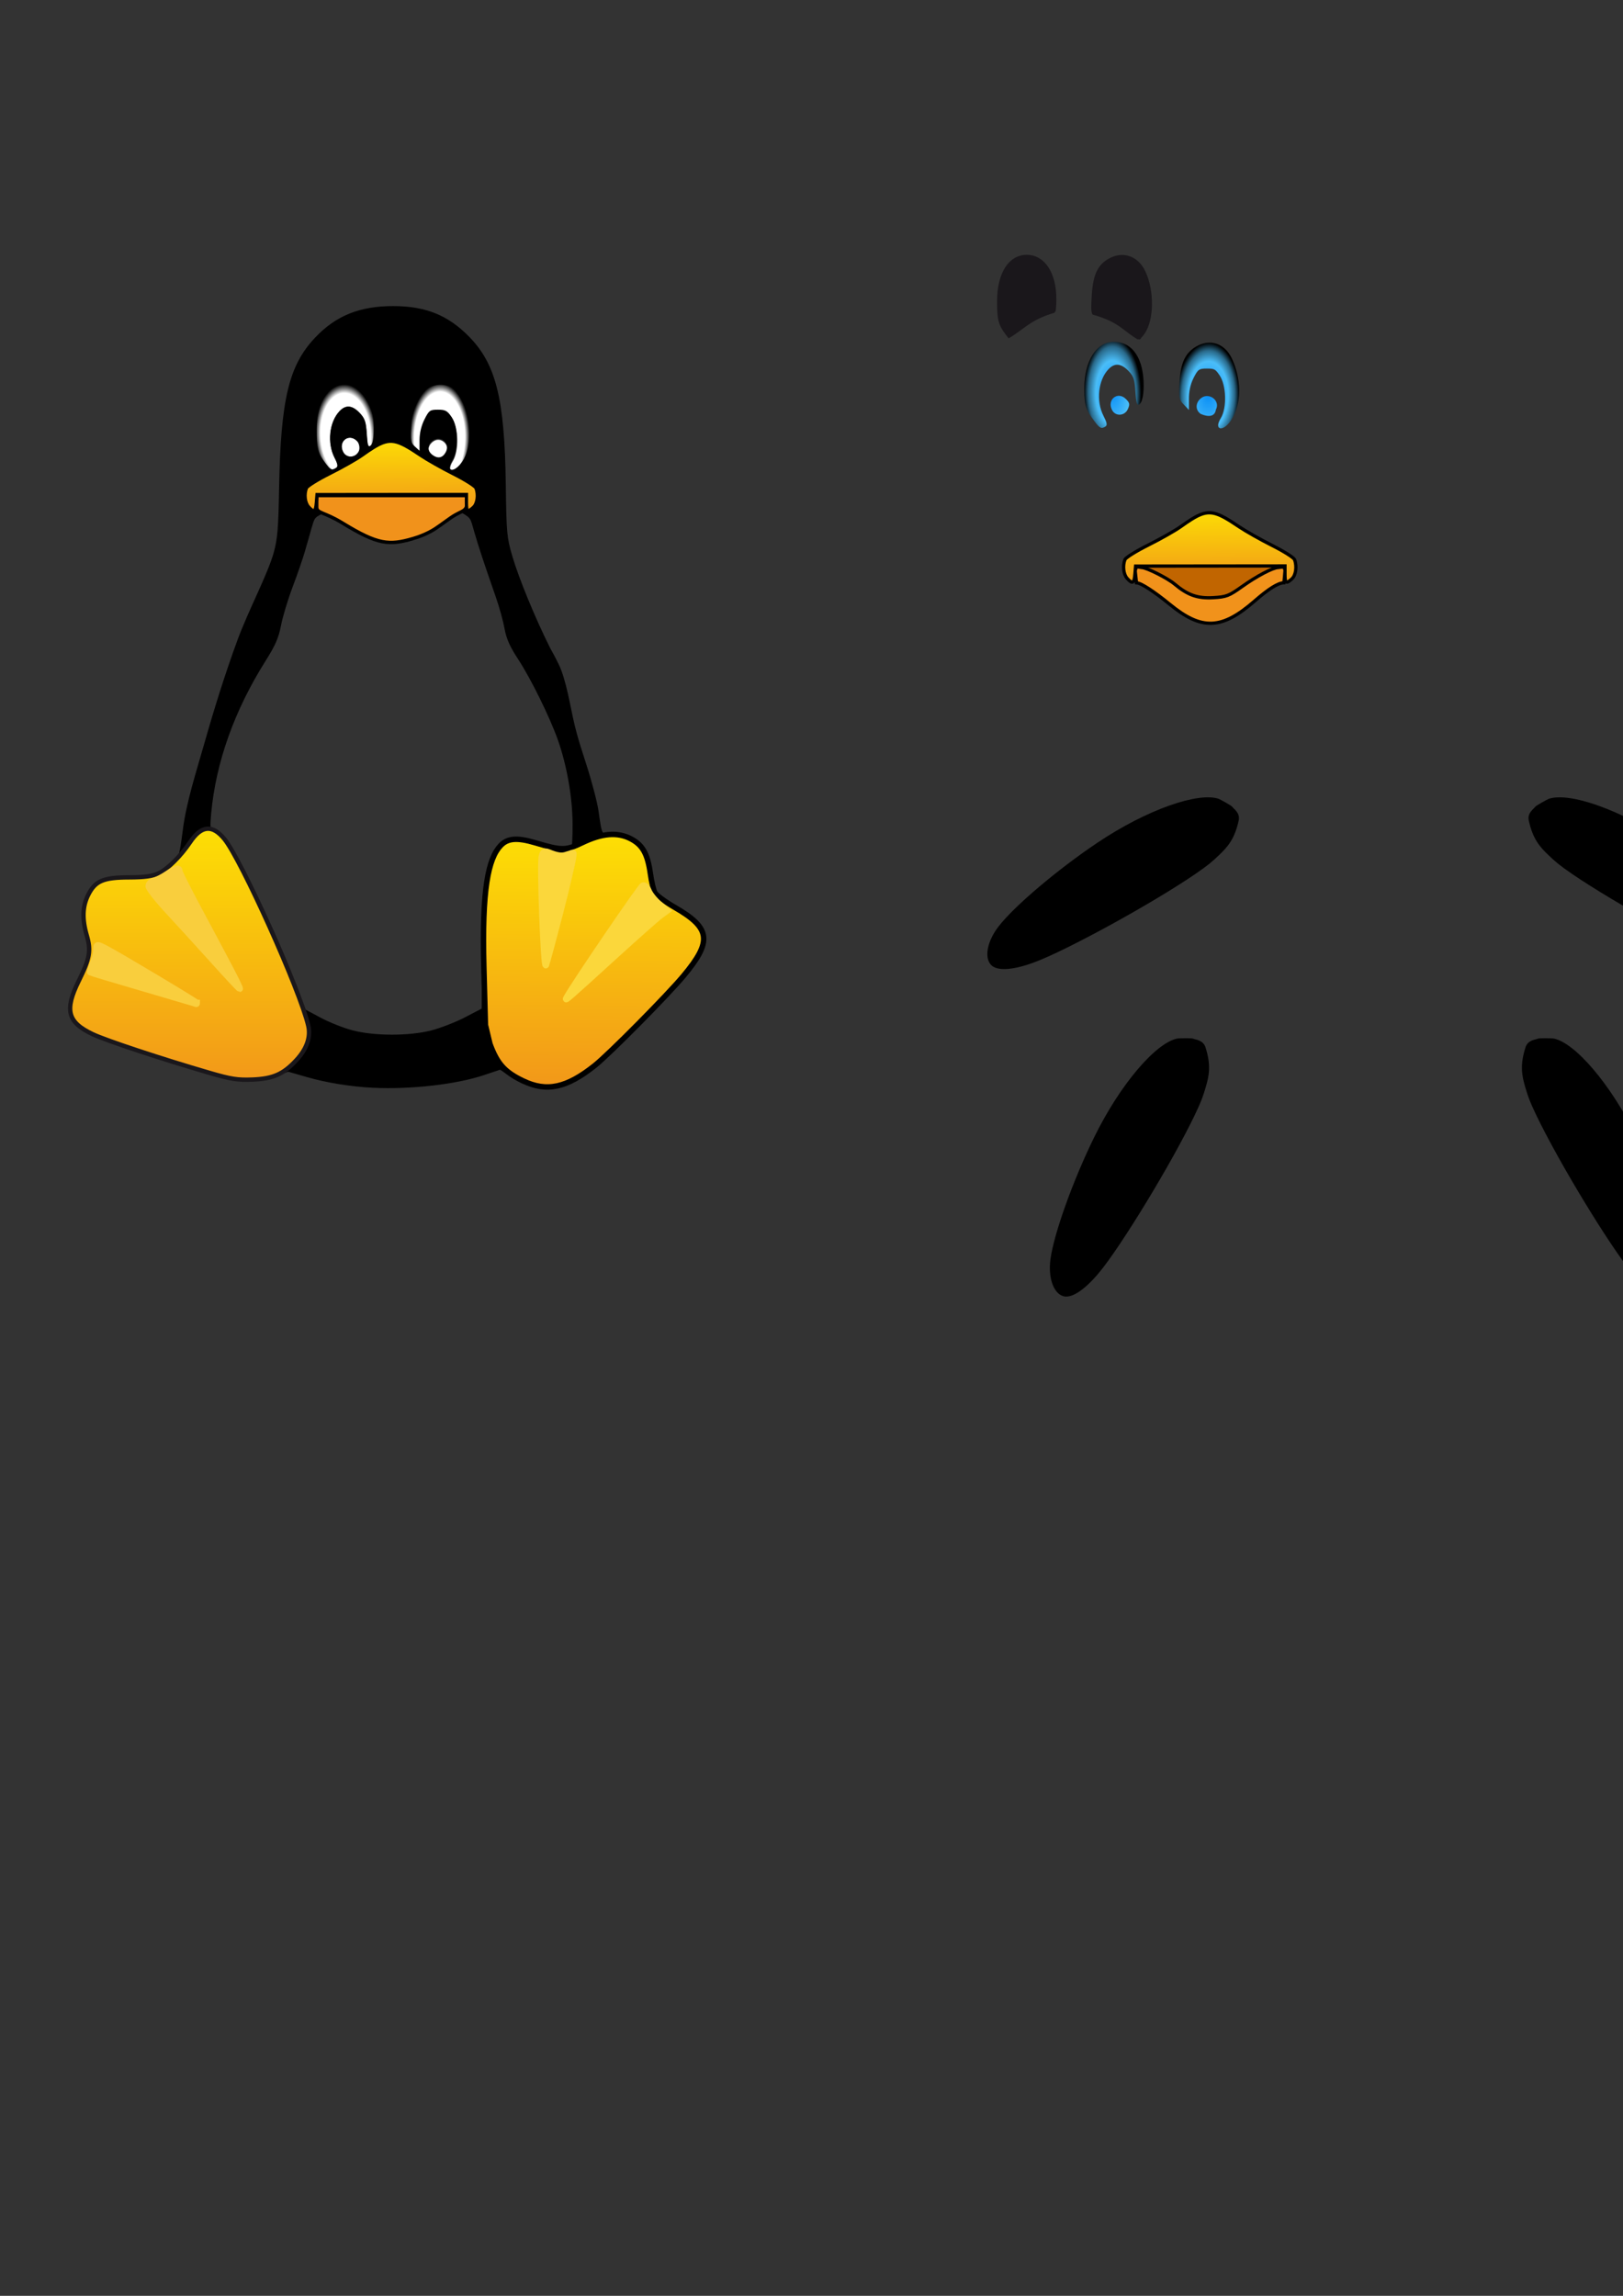 <?xml version="1.0" encoding="UTF-8" standalone="no"?>
<!-- Created with Inkscape (http://www.inkscape.org/) -->

<svg
   xmlns:dc="http://purl.org/dc/elements/1.1/"
   xmlns:cc="http://creativecommons.org/ns#"
   xmlns:rdf="http://www.w3.org/1999/02/22-rdf-syntax-ns#"
   xmlns:svg="http://www.w3.org/2000/svg"
   xmlns="http://www.w3.org/2000/svg"
   xmlns:xlink="http://www.w3.org/1999/xlink"
   xmlns:sodipodi="http://sodipodi.sourceforge.net/DTD/sodipodi-0.dtd"
   xmlns:inkscape="http://www.inkscape.org/namespaces/inkscape"
   width="210mm"
   height="297mm"
   viewBox="0 0 744.094 1052.362"
   id="svg2"
   version="1.1"
   inkscape:version="0.91 r13725"
   sodipodi:docname="drawing2.svg">
  <rect x="0" y="0" width="744.094" height="1052.362" fill="#333333" stroke="none"/>
  <defs
     id="defs4">
    <linearGradient
       id="linearGradient5895"
       inkscape:collect="always">
      <stop
         id="stop5897"
         offset="0"
         style="stop-color:#ffffff;stop-opacity:1" />
      <stop
         style="stop-color:#ffffff;stop-opacity:1"
         offset="0.605"
         id="stop5899" />
      <stop
         id="stop5901"
         offset="0.824"
         style="stop-color:#ffffff;stop-opacity:1" />
      <stop
         id="stop5903"
         offset="1"
         style="stop-color:#000000;stop-opacity:1" />
    </linearGradient>
    <linearGradient
       inkscape:collect="always"
       id="linearGradient5883">
      <stop
         style="stop-color:#ffffff;stop-opacity:1"
         offset="0"
         id="stop5885" />
      <stop
         id="stop5887"
         offset="0.585"
         style="stop-color:#ffffff;stop-opacity:1" />
      <stop
         style="stop-color:#ffffff;stop-opacity:1"
         offset="0.842"
         id="stop5889" />
      <stop
         style="stop-color:#000000;stop-opacity:1"
         offset="1"
         id="stop5891" />
    </linearGradient>
    <linearGradient
       id="linearGradient5829"
       inkscape:collect="always">
      <stop
         id="stop5831"
         offset="0"
         style="stop-color:#0a8ff6;stop-opacity:1" />
      <stop
         style="stop-color:#4abdf8;stop-opacity:1"
         offset="0.649"
         id="stop5833" />
      <stop
         id="stop5835"
         offset="0.851"
         style="stop-color:#29698a;stop-opacity:1;" />
      <stop
         id="stop5837"
         offset="1"
         style="stop-color:#000000;stop-opacity:1" />
    </linearGradient>
    <linearGradient
       inkscape:collect="always"
       id="linearGradient5778">
      <stop
         style="stop-color:#0a8ff6;stop-opacity:1"
         offset="0"
         id="stop5780" />
      <stop
         id="stop5800"
         offset="0.585"
         style="stop-color:#4abdf8;stop-opacity:1" />
      <stop
         style="stop-color:#29698a;stop-opacity:1;"
         offset="0.841"
         id="stop5802" />
      <stop
         style="stop-color:#000000;stop-opacity:1"
         offset="1"
         id="stop5782" />
    </linearGradient>
    <linearGradient
       inkscape:collect="always"
       id="linearGradient5387">
      <stop
         style="stop-color:#f1921b;stop-opacity:1"
         offset="0"
         id="stop5389" />
      <stop
         style="stop-color:#f1921b;stop-opacity:1"
         offset="1"
         id="stop5391" />
    </linearGradient>
    <linearGradient
       id="linearGradient5329"
       inkscape:collect="always">
      <stop
         id="stop5331"
         offset="0"
         style="stop-color:#fcdc05;stop-opacity:1" />
      <stop
         id="stop5333"
         offset="1"
         style="stop-color:#f29a18;stop-opacity:1" />
    </linearGradient>
    <linearGradient
       inkscape:collect="always"
       id="linearGradient6860">
      <stop
         style="stop-color:#fddf04;stop-opacity:1;"
         offset="0"
         id="stop6862" />
      <stop
         style="stop-color:#f29819;stop-opacity:1"
         offset="1"
         id="stop6864" />
    </linearGradient>
    <linearGradient
       inkscape:collect="always"
       xlink:href="#linearGradient6860"
       id="linearGradient6870"
       x1="405.056"
       y1="528.645"
       x2="404.092"
       y2="643.55"
       gradientUnits="userSpaceOnUse"
       gradientTransform="translate(-87.5,17.5)" />
    <linearGradient
       inkscape:collect="always"
       xlink:href="#linearGradient5387"
       id="linearGradient5385"
       x1="484.938"
       y1="112.879"
       x2="485.188"
       y2="132.879"
       gradientUnits="userSpaceOnUse"
       gradientTransform="matrix(1.059,0,0,1.019,122.563,-207.308)" />
    <linearGradient
       inkscape:collect="always"
       xlink:href="#linearGradient5329"
       id="linearGradient5638-3"
       gradientUnits="userSpaceOnUse"
       gradientTransform="translate(385.29,-532.03)"
       x1="312.009"
       y1="309.112"
       x2="312.314"
       y2="341.41" />
    <linearGradient
       inkscape:collect="always"
       xlink:href="#linearGradient5329"
       id="linearGradient5638-3-9"
       gradientUnits="userSpaceOnUse"
       gradientTransform="translate(323.763,-427.956)"
       x1="312.009"
       y1="309.112"
       x2="312.314"
       y2="341.41" />
    <radialGradient
       inkscape:collect="always"
       xlink:href="#linearGradient5778"
       id="radialGradient5784"
       cx="650.297"
       cy="518.639"
       fx="650.297"
       fy="518.639"
       r="13.084"
       gradientTransform="matrix(1.004,-0.007,0.013,1.917,-315.031,-811.782)"
       gradientUnits="userSpaceOnUse" />
    <radialGradient
       inkscape:collect="always"
       xlink:href="#linearGradient5829"
       id="radialGradient5827"
       cx="687.337"
       cy="518.552"
       fx="687.337"
       fy="518.552"
       r="13.398"
       gradientTransform="matrix(1.066,0.023,-0.039,1.805,-324.063,-772.585)"
       gradientUnits="userSpaceOnUse" />
    <radialGradient
       inkscape:collect="always"
       xlink:href="#linearGradient5883"
       id="radialGradient5827-5"
       cx="687.337"
       cy="518.552"
       fx="687.337"
       fy="518.552"
       r="13.398"
       gradientTransform="matrix(1.029,0.016,-0.03,1.864,-303.082,-798.3)"
       gradientUnits="userSpaceOnUse" />
    <radialGradient
       inkscape:collect="always"
       xlink:href="#linearGradient5895"
       id="radialGradient5784-0"
       cx="650.774"
       cy="518.744"
       fx="650.774"
       fy="518.744"
       r="13.084"
       gradientTransform="matrix(1.066,-0.052,0.086,1.775,-392.782,-708.888)"
       gradientUnits="userSpaceOnUse" />
    <linearGradient
       inkscape:collect="always"
       xlink:href="#linearGradient6860"
       id="linearGradient6039"
       gradientUnits="userSpaceOnUse"
       gradientTransform="translate(297.218,26.794)"
       x1="451.742"
       y1="128.112"
       x2="451.758"
       y2="244.612" />
  </defs>
  <sodipodi:namedview
     id="base"
     pagecolor="#ffffff"
     bordercolor="#666666"
     borderopacity="1.0"
     inkscape:pageopacity="0.0"
     inkscape:pageshadow="2"
     inkscape:zoom="0.50000002"
     inkscape:cx="295.58891"
     inkscape:cy="724.5687"
     inkscape:document-units="px"
     inkscape:current-layer="layer1"
     showgrid="false"
     inkscape:window-width="1366"
     inkscape:window-height="720"
     inkscape:window-x="0"
     inkscape:window-y="0"
     inkscape:window-maximized="1"
     inkscape:snap-global="false"
     showguides="true" />
  <g
     inkscape:label="Layer 1"
     inkscape:groupmode="layer"
     id="layer1">
    <g
       id="g5799"
       transform="translate(242.437,378.807)" />
    <g
       id="g6340"
       transform="translate(-74,64)">
      <path
         sodipodi:nodetypes="cssssssszc"
         inkscape:connector-curvature="0"
         id="path7013-1-4"
         d="m 786.227,412.019 c 9.726,1.852 26.105,20.615 38.235,45.352 9.705,19.793 18.438,44.167 20.005,55.839 1.12,8.335 -1.312,15.481 -5.755,16.912 -3.767,1.213 -9.748,-2.657 -16.425,-10.628 -10.18,-12.154 -33.617,-50.734 -44.001,-72.432 -3.133,-6.547 -3.757,-8.547 -4.972,-12.623 -1.603,-5.377 -2.555,-10.229 0.109,-18.441 1.093,-3.368 4.749,-3.431 5.496,-3.849 0.748,-0.418 6.371,-0.202 7.308,-0.13 z"
         style="fill:#000000" />
      <path
         sodipodi:nodetypes="cssssssszc"
         inkscape:connector-curvature="0"
         id="path7013-1-1-9"
         d="m 613.845,412.019 c -9.726,1.852 -26.105,20.615 -38.235,45.352 -9.705,19.793 -18.438,44.167 -20.005,55.839 -1.12,8.335 1.312,15.481 5.755,16.912 3.767,1.213 9.748,-2.657 16.425,-10.628 10.18,-12.154 33.617,-50.734 44.001,-72.432 3.133,-6.547 3.757,-8.547 4.972,-12.623 1.603,-5.377 2.555,-10.229 -0.109,-18.441 -1.093,-3.368 -4.749,-3.431 -5.496,-3.849 -0.748,-0.418 -6.371,-0.202 -7.308,-0.13 z"
         style="fill:#000000" />
    </g>
    <g
       id="g4765"
       transform="translate(112.43,79.903)" />
    <g
       id="g5335"
       transform="translate(315.62,-294.107)" />
    <g
       id="g6157"
       transform="translate(165.463,2.121)">
      <path
         sodipodi:nodetypes="cssscssscsccscc"
         inkscape:connector-curvature="0"
         id="path7090-7-6-7-8"
         d="m 341.354,193.386 c 0.954,-0.606 0.604,-1.96 -0.927,-4.961 -3.417,-6.703 -2.405,-16.267 2.249,-21.234 2.875,-3.069 5.835,-2.824 9.276,0.767 2.446,2.554 2.778,4.106 3.128,9.613 0.344,5.397 0.827,6.488 1.973,5.537 0.937,-0.778 1.824,-3.685 1.824,-8.474 0,-11.796 -4.679,-20.068 -13.75,-20.068 -7.948,0 -13.434,8.782 -13.484,21.348 -0.033,8.461 1.176,10.395 4.459,14.777 2.577,3.44 3.272,3.953 5.252,2.696 z m 10.282,-7.988 c 0.987,-2.167 0.854,-2.847 -0.904,-4.605 -3.793,-3.793 -8.88,0.322 -6.317,5.109 1.589,2.969 5.772,2.677 7.221,-0.505 z"
         style="fill:url(#radialGradient5784);fill-opacity:1;stroke:none;stroke-opacity:0" />
      <path
         sodipodi:nodetypes="ssssscsssscscscc"
         inkscape:connector-curvature="0"
         id="path7090-7-6-7-4"
         d="m 398.907,190.609 c 5.419,-7.973 4.443,-19.907 0.357,-28.5 -3.309,-6.958 -10.169,-9.142 -16.531,-5.263 -4.676,2.851 -6.937,7.127 -7.438,16.364 -0.39,7.179 0.012,8.051 1.764,9.905 l 2.552,2.7 0,-5.12 c 0,-3.137 0.645,-6.573 2.073,-9.405 2.094,-4.153 2.525,-4.462 6.21,-4.462 3.387,0 3.849,0.226 5.808,3.133 3.049,4.524 3.416,14.856 0.535,19.581 -3.364,5.516 0.956,6.531 4.669,1.067 z m -6.918,-4.945 c 2.131,-3.982 -2.901,-8.013 -6.577,-5.439 -2.741,1.92 -3.112,5.478 -0.394,7.382 3.324,1.461 6.446,1.462 6.97,-1.943 z"
         style="fill:url(#radialGradient5827);fill-opacity:1" />
    </g>
    <g
       id="g6344"
       transform="translate(344,-9)">
      <path
         sodipodi:nodetypes="cssssssszc"
         inkscape:connector-curvature="0"
         id="path7013-1"
         d="m 365.991,375.199 c 9.349,-3.259 32.915,4.8 55.789,20.159 18.302,12.289 38.051,29.031 45.245,38.355 5.137,6.659 6.604,14.063 3.472,17.524 -2.656,2.934 -9.771,2.573 -19.539,-0.992 -14.893,-5.435 -54.48,-27.129 -74.322,-40.727 -5.987,-4.104 -7.527,-5.524 -10.617,-8.446 -4.077,-3.855 -7.327,-7.581 -9.126,-16.025 -0.738,-3.464 2.397,-5.345 2.835,-6.082 0.438,-0.736 5.416,-3.36 6.264,-3.767 z"
         style="fill:#000000" />
      <path
         sodipodi:nodetypes="cssssssszc"
         inkscape:connector-curvature="0"
         id="path7013-1-1"
         d="m 214.81,375.199 c -9.349,-3.259 -32.915,4.8 -55.789,20.159 -18.302,12.289 -38.051,29.031 -45.245,38.355 -5.137,6.659 -6.604,14.063 -3.472,17.524 2.655,2.934 9.771,2.573 19.539,-0.992 14.893,-5.435 54.48,-27.129 74.322,-40.727 5.987,-4.104 7.527,-5.524 10.617,-8.446 4.077,-3.855 7.327,-7.581 9.126,-16.025 0.738,-3.464 -2.397,-5.345 -2.835,-6.082 -0.438,-0.736 -5.416,-3.36 -6.264,-3.767 z"
         style="fill:#000000" />
    </g>
    <g
       id="g6348"
       transform="translate(-110,-72)">
      <g
         transform="translate(-77.075,93.338)"
         id="g6197">
        <g
           id="g6192">
          <path
             sodipodi:nodetypes="cssscssscsccscc"
             inkscape:connector-curvature="0"
             id="path7090-7-6-7-8-6"
             d="m 341.236,193.093 c 0.954,-0.606 0.78,-1.695 -0.75,-4.696 -3.417,-6.703 -2.405,-16.267 2.249,-21.234 2.875,-3.069 5.835,-2.824 9.276,0.767 2.446,2.554 2.829,4.518 3.18,10.024 0.344,5.397 0.65,6.311 1.796,5.36 0.937,-0.778 2.007,-2.67 2.007,-7.459 0,-11.796 -5.486,-21.557 -14.183,-21.568 -8.572,-0.011 -12.809,8.907 -12.859,21.473 -0.033,8.461 0.926,10.895 4.209,15.277 2.577,3.44 3.095,3.313 5.075,2.056 z m 10.459,-7.723 c 0.987,-2.167 0.854,-2.847 -0.904,-4.605 -3.793,-3.793 -8.88,0.322 -6.317,5.109 1.589,2.969 5.772,2.677 7.221,-0.505 z"
             style="fill:url(#radialGradient5784-0);fill-opacity:1;stroke:none;stroke-opacity:0" />
          <path
             sodipodi:nodetypes="ssssscsssscscscc"
             inkscape:connector-curvature="0"
             id="path7090-7-6-7-4-1"
             d="m 399.123,191.472 c 4.181,-6.205 5.141,-18.627 0.43,-29.095 -3.162,-7.026 -10.919,-9.642 -17.281,-5.763 -4.676,2.851 -6.583,8.303 -7.084,17.54 -0.39,7.179 0.407,7.946 2.301,9.655 l 2.11,1.905 0,-4.943 c 0,-3.137 0.822,-6.573 2.25,-9.405 2.094,-4.153 2.525,-4.462 6.21,-4.462 3.387,0 4.291,0.492 6.25,3.398 3.049,4.524 3.239,15.033 0.358,19.758 -3.364,5.516 0.764,6.89 4.456,1.412 z m -7.375,-4.363 c 2.131,-3.982 -2.319,-8.675 -5.995,-6.101 -2.741,1.92 -3.008,5.11 -0.29,7.014 3.363,1.544 5.049,1.442 6.285,-0.913 z"
             style="fill:url(#radialGradient5827-5);fill-opacity:1" />
          <path
             sodipodi:nodetypes="asssscssssscssscsssscscsaassssssssaasscssssssssssssssccsssscsscscscsscssscssccsccssccsscssaccscccsscssssccscssscssscsccsssscsssscccsccccscc"
             inkscape:connector-curvature="0"
             id="path7090-7-6-4"
             d="m 451.422,314.508 c 1.365,4.94 2.03,6.994 4.511,14.699 2.481,7.705 4.973,17.214 5.537,21.13 1.701,11.809 1.184,11.016 8.027,12.317 9.71,1.845 12.55,5.294 14.536,17.653 0.736,4.581 1.997,8.663 3.028,9.802 0.972,1.074 5.343,4.066 9.714,6.65 12.004,7.096 14.159,12.304 8.885,21.475 -3.457,6.012 -29.707,34.227 -42.048,45.196 -5.121,4.552 -11.517,9.477 -14.214,10.944 -9.421,5.128 -18.567,4.374 -28.532,-2.351 l -4.496,-3.034 -7.322,2.458 c -12.802,4.297 -33.718,6.68 -51.125,5.825 -10.003,-0.492 -21.352,-2.337 -30.27,-4.921 l -8.46,-2.451 -5.423,2.029 c -10.384,3.885 -17.976,2.559 -56.848,-9.926 -39.045,-12.541 -41.413,-15.134 -32,-35.045 4.956,-10.484 5.251,-12.609 2.881,-20.763 -2.693,-9.263 -0.446,-19.183 5.182,-22.87 1.864,-1.221 5.354,-1.728 13.393,-1.945 8.426,-0.227 11.735,-0.736 14.709,-2.26 7.168,-3.675 7.955,-5.283 9.806,-20.029 1.586,-12.635 6.177,-26.706 9.926,-39.883 4.506,-15.839 9.417,-31.583 15.09,-47.043 4.998,-13.62 13.978,-30.444 16.669,-40.207 1.715,-6.222 2.131,-11.163 2.444,-29 0.721,-41.153 4.425,-56.742 16.519,-69.529 9.529,-10.076 20.448,-14.48 35.844,-14.459 14.701,0.02 24.916,4.093 34.499,13.752 12.589,12.69 16.558,28.542 17.084,68.236 0.291,21.948 0.486,24.094 2.949,32.5 3.07,10.475 10.566,28.666 17.537,42.558 0,0 3.634,6.338 4.892,9.749 3.414,9.258 4.45,19.233 7.079,28.745 z m -4.177,157.379 c 7.958,-3.977 21.499,-16.098 39.169,-35.062 13.884,-14.902 19.98,-23.279 19.999,-27.484 0.015,-3.289 -3.438,-6.902 -10.249,-10.727 -9.888,-5.551 -12.424,-8.786 -13.842,-17.658 -1.584,-9.904 -3.137,-12.751 -8.215,-15.057 -5.526,-2.509 -8.785,-2.393 -17.184,0.614 -13.514,4.838 -12.746,4.767 -21.546,1.988 -14.597,-4.611 -19.205,-3.053 -22.437,7.585 -3.936,12.953 -4.658,65.324 -1.06,76.87 3.525,11.312 8.713,17.157 18.246,20.558 5.999,2.14 10.424,1.719 17.12,-1.627 z m -136.516,-1.989 c 6.189,-1.563 13.051,-6.984 15.659,-12.371 2.039,-4.213 2.123,-5.039 0.999,-9.835 -2.771,-11.817 -18.918,-49.909 -30.408,-71.735 -5.472,-10.396 -10.093,-16 -13.19,-16 -1.958,0 -7.753,5.861 -12.059,12.198 -1.756,2.584 -5.05,5.927 -7.32,7.429 -3.708,2.453 -5.317,2.795 -15.807,3.35 -6.424,0.34 -12.688,1.173 -13.919,1.85 -4.922,2.706 -6.962,11.058 -4.764,19.498 2.442,9.374 1.987,13.525 -2.497,22.797 -4.692,9.703 -5.282,15.595 -1.901,18.976 3.036,3.036 10.184,5.958 30.455,12.45 38.428,12.307 45.394,13.756 54.754,11.393 z m 45.317,-256.415 c -8.809,-3.61 -19.758,-0.282 -22.803,1.493 -1.835,1.07 -2.142,1.603 -3.25,5.481 -0.864,3.025 -2.283,7.993 -3.154,11.04 -0.87,3.047 -3.378,10.305 -5.573,16.129 -2.195,5.824 -4.608,13.819 -5.364,17.766 -1.08,5.646 -2.577,9.086 -7.015,16.121 -14.371,22.782 -22.871,46.639 -25.011,70.194 -0.556,6.118 -0.42,7.25 0.866,7.25 3.598,0 7.738,5.559 15.443,20.74 9.171,18.067 16.747,34.951 22.778,50.76 l 4.196,11 7.116,3.792 c 3.914,2.085 10.385,4.648 14.38,5.695 10.064,2.637 25.928,2.657 36.141,0.045 l -6e-4,2e-5 c 4.233,-1.083 11.168,-3.775 15.41,-5.983 l 7.713,-4.015 0.089,-20.267 c 0.145,-33.246 3.056,-50.522 9.191,-54.541 3.462,-2.268 8.931,-1.95 18.407,1.071 7.391,2.356 12.181,2.536 13.438,0.503 0.327,-0.529 0.568,-5.805 0.536,-11.725 -0.065,-12.034 -2.668,-26.754 -6.772,-38.308 -3.724,-10.481 -12.389,-28.048 -18.234,-36.966 -3.755,-5.728 -5.336,-9.295 -6.176,-13.93 -0.621,-3.427 -2.394,-9.862 -3.94,-14.301 -5.749,-16.511 -7.979,-23.256 -10.023,-30.32 -1.408,-4.865 -1.38,-5.723 -3.606,-7.25 -5.946,-4.081 -13.26,-4.037 -21.541,-2.024 z m -23.435,-4.269 0.31,-3.742 34.25,-0.035 34.25,-0.035 0,3.777 c 0,4.204 0.501,4.539 3.171,2.122 1.829,-1.655 2.384,-5.734 1.2,-8.818 -0.345,-0.9 -4.958,-3.813 -10.25,-6.473 -5.292,-2.66 -12.097,-6.506 -15.122,-8.547 -12.73,-8.59 -14.857,-8.592 -26.869,-0.032 -2.547,1.815 -9.185,5.576 -14.753,8.357 -5.567,2.782 -10.405,5.794 -10.75,6.694 -1.123,2.926 -0.665,6.775 1.027,8.645 2.426,2.681 3.188,2.269 3.535,-1.913 z m 8.552,-16.077 c 0.954,-0.606 0.78,-1.695 -0.75,-4.696 -3.417,-6.703 -2.405,-16.267 2.249,-21.234 2.875,-3.069 5.835,-2.824 9.276,0.767 2.446,2.554 2.954,4.018 3.305,9.524 0.344,5.397 0.65,6.311 1.796,5.36 0.937,-0.778 1.382,-3.42 1.382,-8.209 0,-11.796 -5.237,-19.693 -13.058,-19.693 -7.948,0 -13.059,8.032 -13.109,20.598 -0.033,8.461 0.551,10.77 3.834,15.152 2.577,3.44 3.095,3.688 5.075,2.431 z m 57.907,-2.988 c 4.181,-6.205 4.266,-19.377 0.18,-27.97 -3.309,-6.958 -10.169,-9.142 -16.531,-5.263 -4.676,2.851 -6.583,7.303 -7.084,16.54 -0.39,7.179 -0.217,8.196 1.676,9.905 l 2.11,1.905 0,-4.943 c 0,-3.137 0.822,-6.573 2.25,-9.405 2.094,-4.153 2.525,-4.462 6.21,-4.462 3.387,0 4.291,0.492 6.25,3.398 3.049,4.524 3.239,15.033 0.358,19.758 -3.364,5.516 0.889,6.015 4.581,0.537 z m -7.625,-4.238 c 2.131,-3.982 -2.194,-7.925 -5.87,-5.351 -2.741,1.92 -2.758,4.86 -0.04,6.764 2.423,1.697 4.512,1.198 5.909,-1.413 z m -39.823,-0.497 c 0.487,-1.292 0.229,-3.472 -0.904,-4.605 -3.793,-3.793 -8.88,0.322 -6.317,5.109 1.589,2.969 5.772,2.677 7.221,-0.505 z"
             style="fill:#000000" />
        </g>
        <g
           id="g6934"
           transform="translate(143.083,-184.946)">
          <g
             id="g6930">
            <path
               style="opacity:1;fill:url(#linearGradient6870);fill-opacity:1;stroke:#000000;stroke-width:2.5;stroke-miterlimit:4;stroke-dasharray:none;stroke-opacity:1"
               d="m 283.786,659.054 c -8.429,-4.043 -11.819,-7.822 -15.16,-16.901 l -2.09,-8.72 -0.707,-26.5 c -0.95,-35.608 1.986,-49.676 7.651,-55.706 3.221,-3.428 7.558,-3.78 15.946,-1.292 12.178,3.612 13.891,3.607 21.553,-0.067 9.098,-4.363 16.168,-4.919 22.25,-1.75 5.389,2.808 7.644,6.837 8.937,15.964 0.518,3.656 1.445,7.589 2.061,8.74 0.616,1.151 4.693,4.154 9.06,6.673 16.579,9.563 17.352,15.516 4.077,31.426 -7.509,9 -34.099,35.858 -40.7,41.11 -12.946,10.302 -22.008,12.238 -32.878,7.024 z m 42.5,-57.699 c 9.625,-8.764 18.85,-16.921 20.5,-18.128 l 3,-2.193 -3.612,-3.009 c -1.986,-1.655 -4.166,-4.348 -4.843,-5.983 -0.771,-1.86 -1.749,-2.775 -2.614,-2.444 -1.102,0.423 -31.775,45.503 -34.929,51.335 -0.947,1.75 -0.475,1.34 22.498,-19.578 z m -25.515,-19.581 c 3.088,-11.913 5.704,-22.938 5.815,-24.5 0.189,-2.674 -0.007,-2.823 -3.341,-2.536 -1.948,0.167 -4.737,-0.15 -6.197,-0.705 -2.19,-0.833 -2.734,-0.711 -3.105,0.696 -0.892,3.385 -0.569,53.741 0.328,51.205 0.487,-1.375 3.412,-12.247 6.499,-24.16 z"
               id="path6725"
               inkscape:connector-curvature="0"
               sodipodi:nodetypes="cscssssssssssccsscssssssscssss" />
          </g>
          <path
             sodipodi:nodetypes="sscssssssscssss"
             inkscape:connector-curvature="0"
             id="path6725-7"
             d="m 326.286,601.354 c 9.625,-8.764 18.85,-16.921 20.5,-18.128 l 3,-2.193 -3.612,-3.009 c -1.986,-1.655 -4.166,-4.348 -4.843,-5.983 -0.771,-1.86 -1.749,-2.775 -2.614,-2.444 -1.102,0.423 -31.775,45.503 -34.929,51.335 -0.947,1.75 -0.475,1.34 22.498,-19.578 z m -25.515,-19.581 c 3.088,-11.913 5.581,-22.951 5.815,-24.5 0.573,-3.79 0.607,-2.667 -2.466,-1.911 -2.448,0.917 -4.362,0.725 -8.822,-1.08 -2.172,-0.879 -2.484,0.539 -2.855,1.946 -0.892,3.385 0.931,52.241 1.828,49.705 0.487,-1.375 3.412,-12.247 6.499,-24.16 z"
             style="opacity:1;fill:#fbd73b;fill-opacity:1;stroke:#fbd73b;stroke-width:3;stroke-miterlimit:4;stroke-dasharray:none;stroke-opacity:1" />
        </g>
        <g
           id="g5998-4"
           transform="translate(-484.472,194.15)">
          <g
             id="g6108"
             transform="translate(10.25,9)">
            <path
               inkscape:connector-curvature="0"
               id="path5004-5"
               d="m 757.51,267.346 c -22.073,-6.427 -47.547,-14.854 -53.698,-17.764 -11.589,-5.483 -13.038,-11.032 -6.39,-24.471 5.048,-10.206 5.691,-13.822 3.683,-20.728 -2.22,-7.635 -2.017,-13.42 0.655,-18.719 3.218,-6.381 6.91,-7.953 18.75,-7.982 7.035,-0.017 10.538,-0.498 13.5,-1.851 4.096,-1.871 10.089,-7.795 14.454,-14.288 5.182,-7.708 10.15,-8.177 15.67,-1.48 7.729,9.376 34.848,69.706 38.496,85.639 1.18,5.155 -0.68,10.566 -5.389,15.675 -6.033,6.545 -10.673,8.607 -20.232,8.994 -6.729,0.272 -9.827,-0.209 -19.5,-3.025 z m -6,-32.081 c 0,-0.463 -36.276,-22.145 -41.7,-24.924 -4.13,-2.116 -4.3,-2.086 -4.3,0.738 0,1.308 -0.701,4.056 -1.559,6.108 -0.857,2.052 -1.42,3.84 -1.25,3.973 0.17,0.134 10.659,3.27 23.309,6.968 12.65,3.699 23.45,6.88 24,7.07 0.55,0.19 1.113,0.38 1.25,0.424 0.138,0.043 0.25,-0.117 0.25,-0.358 z m 15.249,-15.814 c -2.669,-5.088 -8.991,-16.955 -14.05,-26.371 -5.059,-9.417 -9.198,-17.629 -9.198,-18.25 0,-1.746 -1.577,-1.355 -5.632,1.397 -2.047,1.389 -4.767,2.788 -6.044,3.108 -1.335,0.335 -2.323,1.335 -2.323,2.352 0,0.973 3.981,6.055 8.846,11.294 4.865,5.239 14.154,15.419 20.642,22.623 6.488,7.204 11.98,13.098 12.205,13.098 0.224,0 -1.775,-4.162 -4.444,-9.25 z"
               style="fill:url(#linearGradient6039);fill-opacity:1;fill-rule:evenodd;stroke:#1a171b;stroke-width:2;stroke-miterlimit:4;stroke-dasharray:none;stroke-opacity:1" />
            <g
               id="g6104"
               style="stroke:#1a171b;stroke-width:1;stroke-miterlimit:4;stroke-dasharray:none;stroke-opacity:1">
              <path
                 sodipodi:nodetypes="sssscsccsssssssssss"
                 style="fill:#f9ce3d;fill-opacity:1;stroke:#f9ce3d;stroke-width:3;stroke-miterlimit:4;stroke-dasharray:none;stroke-opacity:1"
                 d="m 751.494,235.282 c 0,-0.463 -36.276,-22.145 -41.7,-24.924 -4.13,-2.116 -4.3,-2.086 -4.3,0.738 0,1.308 -0.701,4.056 -1.559,6.108 -0.857,2.052 -1.42,3.84 -1.25,3.973 0.17,0.134 10.659,3.27 23.309,6.968 12.65,3.699 23.45,6.88 24,7.07 0.55,0.19 1.113,0.38 1.25,0.424 0.138,0.043 0.25,-0.117 0.25,-0.358 z m 15.249,-15.814 c -2.669,-5.088 -8.991,-16.955 -14.05,-26.371 -5.059,-9.417 -9.198,-17.629 -9.198,-18.25 0,-1.746 -1.577,-1.355 -5.632,1.397 -2.047,1.389 -4.767,2.788 -6.044,3.108 -1.335,0.335 -2.323,1.335 -2.323,2.352 0,0.973 3.981,6.055 8.846,11.294 4.865,5.239 14.154,15.419 20.642,22.623 6.488,7.204 11.98,13.098 12.205,13.098 0.224,0 -1.775,-4.162 -4.444,-9.25 z"
                 id="path5004-7-5-4"
                 inkscape:connector-curvature="0" />
            </g>
          </g>
        </g>
      </g>
      <g
         id="g5716"
         transform="translate(-347.41,392.509)">
        <path
           style="fill:url(#linearGradient5385);fill-opacity:1;stroke:#000000;stroke-width:1.558;stroke-miterlimit:4;stroke-dasharray:none;stroke-opacity:1"
           d="m 646.653,-73.588 c 2.974,-0.849 7.063,-2.481 10.166,-4.491 3.103,-2.01 6.785,-4.973 9.261,-6.37 3.815,-2.152 5.386,-1.978 5.386,-5.636 l 0,-3.274 -34.426,0 -34.426,0 0,5.298 c 0,2.921 3.308,2.081 11.919,7.361 16.218,9.946 21.302,10.201 32.122,7.111 z"
           id="path5204-6-0"
           inkscape:connector-curvature="0"
           sodipodi:nodetypes="sssscccsss" />
        <path
           style="fill:url(#linearGradient5638-3-9);fill-opacity:1;stroke:#000000;stroke-width:1.5;stroke-miterlimit:4;stroke-dasharray:none;stroke-opacity:1"
           d="m 602.448,-90.047 0.31,-3.742 34.25,-0.035 34.25,-0.035 0,3.777 c 0,4.204 0.501,4.539 3.171,2.122 1.829,-1.655 2.384,-5.734 1.201,-8.818 -0.345,-0.9 -4.958,-3.813 -10.25,-6.473 -5.292,-2.66 -12.097,-6.506 -15.122,-8.547 -10.72,-7.234 -13.922,-8.378 -21.84,-3.445 -1.484,0.924 -3.134,2.062 -5.03,3.413 -2.547,1.815 -9.186,5.576 -14.753,8.357 -5.567,2.782 -10.405,5.794 -10.75,6.694 -1.123,2.926 -0.665,6.775 1.027,8.645 2.426,2.681 3.188,2.269 3.535,-1.913 z"
           id="path5204-1-9-2-9"
           inkscape:connector-curvature="0"
           sodipodi:nodetypes="ccccssssssssssc" />
      </g>
    </g>
    <g
       id="g5724"
       transform="translate(-143.658,457.358)">
      <path
         sodipodi:nodetypes="ssssscccs"
         inkscape:connector-curvature="0"
         id="path7090-7-93-6-0-9"
         d="m 729.112,-195.815 c -1.794,0.996 -9.631,3.946 -16.093,8.66 -5.964,4.351 -7.121,4.808 -13.039,5.15 -7.028,0.406 -11.405,-1.179 -17.331,-6.278 -3.086,-2.655 -11.625,-5.793 -14.668,-7.545 -1.055,-0.607 -2.69,-2.494 -2.69,-2.494 l 33.5,-0.035 33.5,-0.035 c 0,0 -1.991,1.916 -3.179,2.576 z"
         style="fill:#c16500;fill-opacity:1" />
      <path
         sodipodi:nodetypes="cccssscccccsscc"
         inkscape:connector-curvature="0"
         id="path7090-7-61-7"
         d="m 732.878,-195.999 -0.625,-1.527 -2.625,0.326 c -2.431,0.043 -9.846,3.946 -16.453,8.66 -6.097,4.351 -7.28,4.808 -13.331,5.15 -7.185,0.406 -11.66,-1.18 -17.719,-6.278 -3.156,-2.656 -12.841,-7.528 -14.997,-7.545 l -2.375,-0.369 -0.685,1.617 0,-1e-5 0.632,5.761 c 2.007,0.023 7.936,3.852 15.303,9.882 14.631,11.978 23.775,11.613 38.868,-1.55 6.423,-5.602 10.84,-8.351 13.416,-8.351 z"
         style="fill:#f1921b;fill-opacity:1;stroke:#000000;stroke-width:1.5;stroke-miterlimit:4;stroke-dasharray:none;stroke-opacity:1" />
      <path
         sodipodi:nodetypes="ccccssssssssssc"
         inkscape:connector-curvature="0"
         id="path5204-1-9-2"
         d="m 663.975,-194.122 0.31,-3.742 34.25,-0.035 34.25,-0.035 0,3.777 c 0,4.204 0.501,4.539 3.171,2.122 1.829,-1.655 2.384,-5.734 1.201,-8.818 -0.345,-0.9 -4.958,-3.813 -10.25,-6.473 -5.292,-2.66 -12.097,-6.506 -15.122,-8.547 -10.72,-7.234 -13.922,-8.378 -21.84,-3.445 -1.484,0.924 -3.134,2.062 -5.03,3.413 -2.547,1.815 -9.186,5.576 -14.753,8.357 -5.567,2.782 -10.405,5.794 -10.75,6.694 -1.123,2.926 -0.665,6.775 1.027,8.645 2.426,2.681 3.188,2.269 3.535,-1.913 z"
         style="fill:url(#linearGradient5638-3);fill-opacity:1;stroke:#000000;stroke-width:1.5;stroke-miterlimit:4;stroke-dasharray:none;stroke-opacity:1" />
    </g>
    <path
       style="fill:#1a171b;fill-opacity:1;stroke:#1a171b;stroke-opacity:1"
       d="m 483.419,142.847 c 0.256,-1.374 0.381,-3.307 0.381,-5.841 0,-11.796 -5.237,-19.693 -13.058,-19.693 -7.948,0 -13.059,8.032 -13.109,20.598 -0.033,8.461 0.551,10.77 3.834,15.152 0.402,0.536 0.754,0.995 1.069,1.383 6.646,-3.906 9.51,-8.284 20.884,-11.599 z m 38.618,12.401 c 0.774,-0.636 1.606,-1.547 2.412,-2.742 4.181,-6.205 4.266,-19.377 0.18,-27.97 -3.309,-6.958 -10.169,-9.142 -16.531,-5.263 -4.676,2.851 -6.583,7.303 -7.084,16.54 -0.246,4.536 -0.383,6.66 0.227,7.956 12.459,3.535 14.024,7.644 20.797,11.478 z"
       id="path7090-7-6-7-6"
       inkscape:connector-curvature="0"
       sodipodi:nodetypes="csscscccsssscc" />
  </g>
</svg>
